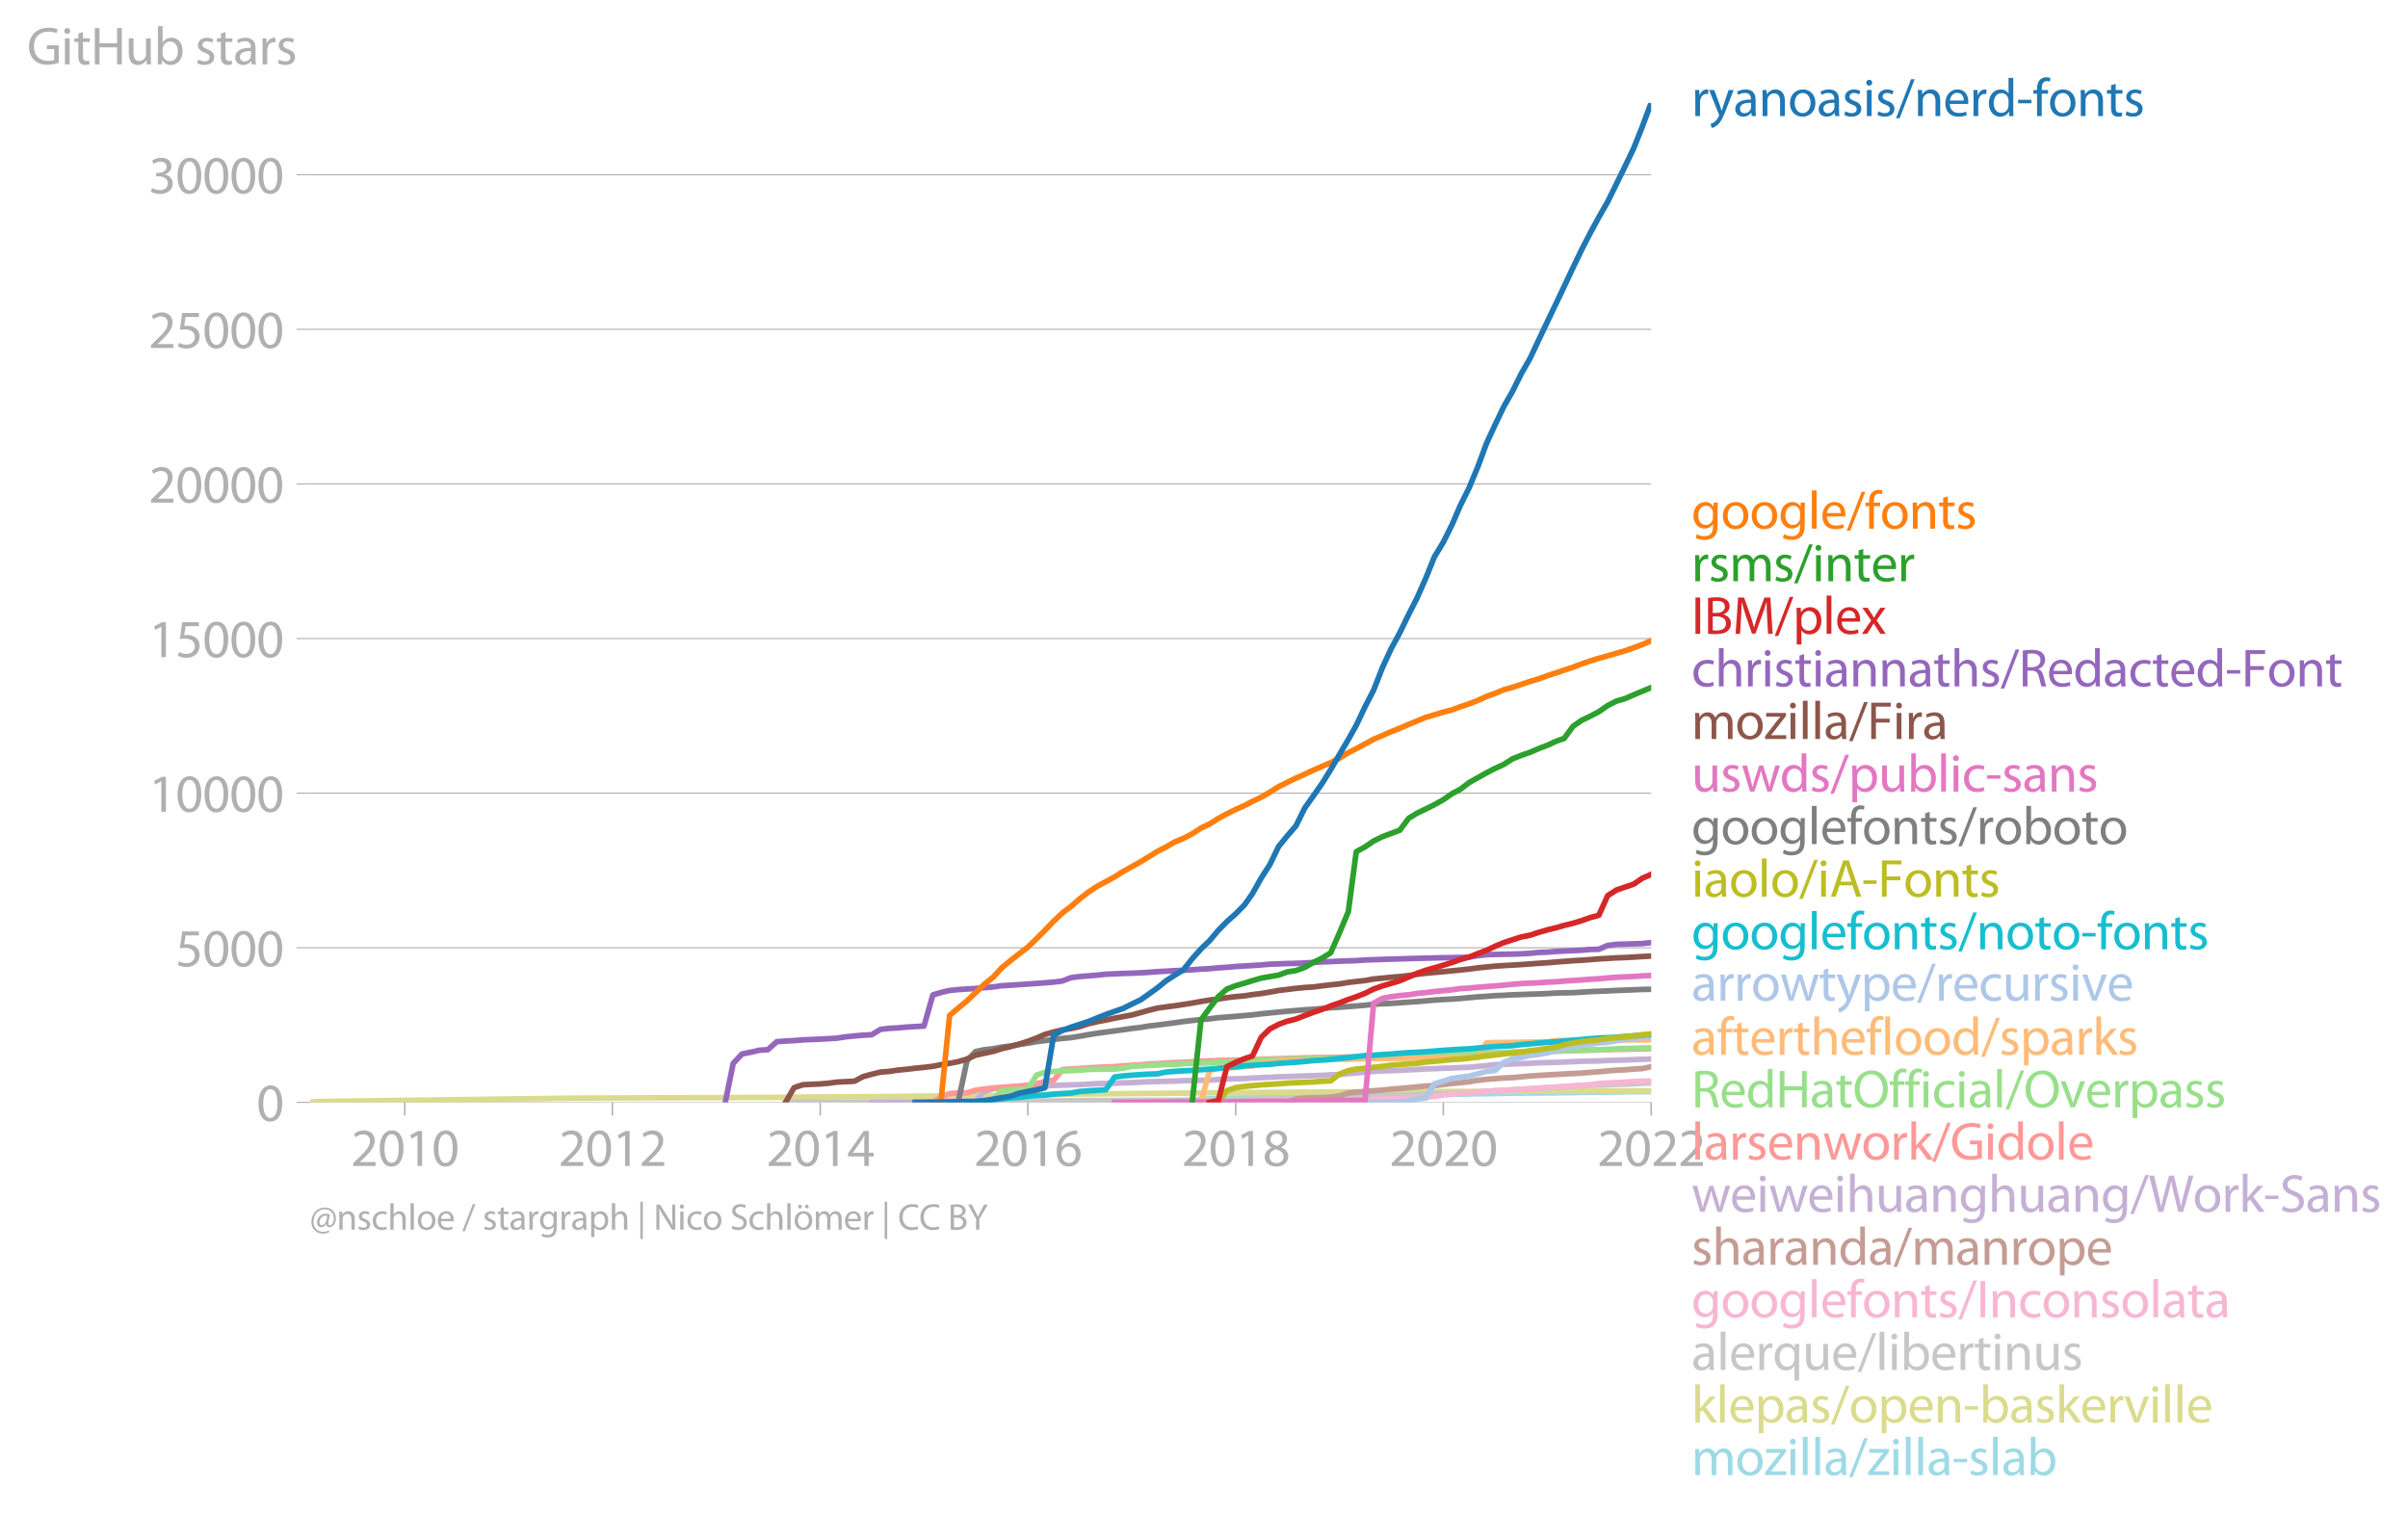 <svg xmlns:xlink="http://www.w3.org/1999/xlink" width="854.789" height="536.984" viewBox="0 0 641.091 402.738" xmlns="http://www.w3.org/2000/svg"><defs><style>*{stroke-linejoin:round;stroke-linecap:butt}</style></defs><g id="figure_1"><path d="M0 402.738h641.091V0H0v402.738z" style="fill:none" id="patch_1"/><g id="axes_1"><path d="M82.476 293.525h357.12V27.413H82.476v266.112z" style="fill:none" id="patch_2"/><g id="matplotlib.axis_1"><g id="xtick_1"><g id="line2d_1"><defs><path id="m67a1595fe7" d="M0 0v3.5" style="stroke:#b0b0b0;stroke-width:.4"/></defs><use xlink:href="#m67a1595fe7" x="107.763" y="293.525" style="fill:#b0b0b0;stroke:#b0b0b0;stroke-width:.4"/></g><g style="fill:#b0b0b0" transform="matrix(.14 0 0 -.14 93.4 310.465)" id="text_1"><defs><path id="MyriadPro-Regular-32" d="M2944 0v467H1075v13l333 307c877 845 1434 1466 1434 2234 0 595-378 1209-1274 1209-480 0-890-179-1178-422l180-397c192 160 505 352 883 352 621 0 825-390 825-813-6-627-486-1164-1548-2176L288 346V0h2656z" transform="scale(.016)"/><path id="MyriadPro-Regular-30" d="M1677 4230c-845 0-1447-768-1447-2163C243 691 794-70 1606-70c922 0 1447 780 1447 2195 0 1325-499 2105-1376 2105zm-32-435c582 0 845-672 845-1696 0-1062-276-1734-852-1734-512 0-844 614-844 1696 0 1133 358 1734 851 1734z" transform="scale(.016)"/><path id="MyriadPro-Regular-31" d="M1510 0h544v4160h-480l-908-486 108-429 724 390h12V0z" transform="scale(.016)"/></defs><use xlink:href="#MyriadPro-Regular-32"/><use xlink:href="#MyriadPro-Regular-30" x="51.3"/><use xlink:href="#MyriadPro-Regular-31" x="102.6"/><use xlink:href="#MyriadPro-Regular-30" x="153.9"/></g></g><g id="xtick_2"><use xlink:href="#m67a1595fe7" x="163.031" y="293.525" style="fill:#b0b0b0;stroke:#b0b0b0;stroke-width:.4" id="line2d_2"/><g style="fill:#b0b0b0" transform="matrix(.14 0 0 -.14 148.668 310.465)" id="text_2"><use xlink:href="#MyriadPro-Regular-32"/><use xlink:href="#MyriadPro-Regular-30" x="51.3"/><use xlink:href="#MyriadPro-Regular-31" x="102.6"/><use xlink:href="#MyriadPro-Regular-32" x="153.9"/></g></g><g id="xtick_3"><use xlink:href="#m67a1595fe7" x="218.374" y="293.525" style="fill:#b0b0b0;stroke:#b0b0b0;stroke-width:.4" id="line2d_3"/><g style="fill:#b0b0b0" transform="matrix(.14 0 0 -.14 204.011 310.465)" id="text_3"><defs><path id="MyriadPro-Regular-34" d="M2560 0v1133h582v441h-582v2586h-608L96 1504v-371h1933V0h531zM666 1574v13l1017 1415c115 192 218 371 346 614h19c-13-218-19-435-19-653V1574H666z" transform="scale(.016)"/></defs><use xlink:href="#MyriadPro-Regular-32"/><use xlink:href="#MyriadPro-Regular-30" x="51.3"/><use xlink:href="#MyriadPro-Regular-31" x="102.6"/><use xlink:href="#MyriadPro-Regular-34" x="153.9"/></g></g><g id="xtick_4"><use xlink:href="#m67a1595fe7" x="273.642" y="293.525" style="fill:#b0b0b0;stroke:#b0b0b0;stroke-width:.4" id="line2d_4"/><g style="fill:#b0b0b0" transform="matrix(.14 0 0 -.14 259.279 310.465)" id="text_4"><defs><path id="MyriadPro-Regular-36" d="M2662 4224c-102 0-243-6-409-32-525-64-986-275-1331-614-410-410-704-1056-704-1876C218 621 800-70 1690-70c864 0 1382 704 1382 1465 0 813-518 1344-1254 1344-461 0-807-217-1005-480h-19c96 685 563 1331 1446 1479 160 25 307 32 422 25v461zM1690 365c-589 0-903 505-916 1190 0 103 26 186 64 250 154 301 468 512 807 512 518 0 857-359 857-954s-326-998-806-998h-6z" transform="scale(.016)"/></defs><use xlink:href="#MyriadPro-Regular-32"/><use xlink:href="#MyriadPro-Regular-30" x="51.3"/><use xlink:href="#MyriadPro-Regular-31" x="102.6"/><use xlink:href="#MyriadPro-Regular-36" x="153.9"/></g></g><g id="xtick_5"><use xlink:href="#m67a1595fe7" x="328.985" y="293.525" style="fill:#b0b0b0;stroke:#b0b0b0;stroke-width:.4" id="line2d_5"/><g style="fill:#b0b0b0" transform="matrix(.14 0 0 -.14 314.622 310.465)" id="text_5"><defs><path id="MyriadPro-Regular-38" d="M1062 2170c-512-218-825-589-825-1114C237 448 762-70 1632-70c794 0 1414 486 1414 1209 0 506-320 871-838 1075v20c512 243 685 620 685 972 0 519-403 1024-1210 1024-729 0-1286-448-1286-1107 0-358 198-717 659-934l6-19zm583-1831c-531 0-851 371-832 794 0 397 262 717 749 857 563-160 915-403 915-908 0-423-327-743-832-743zm6 3488c506 0 704-345 704-678 0-378-275-634-633-755-480 128-794 352-794 768 0 358 256 665 723 665z" transform="scale(.016)"/></defs><use xlink:href="#MyriadPro-Regular-32"/><use xlink:href="#MyriadPro-Regular-30" x="51.3"/><use xlink:href="#MyriadPro-Regular-31" x="102.6"/><use xlink:href="#MyriadPro-Regular-38" x="153.9"/></g></g><g id="xtick_6"><use xlink:href="#m67a1595fe7" x="384.253" y="293.525" style="fill:#b0b0b0;stroke:#b0b0b0;stroke-width:.4" id="line2d_6"/><g style="fill:#b0b0b0" transform="matrix(.14 0 0 -.14 369.89 310.465)" id="text_6"><use xlink:href="#MyriadPro-Regular-32"/><use xlink:href="#MyriadPro-Regular-30" x="51.3"/><use xlink:href="#MyriadPro-Regular-32" x="102.6"/><use xlink:href="#MyriadPro-Regular-30" x="153.9"/></g></g><g id="xtick_7"><use xlink:href="#m67a1595fe7" x="439.596" y="293.525" style="fill:#b0b0b0;stroke:#b0b0b0;stroke-width:.4" id="line2d_7"/><g style="fill:#b0b0b0" transform="matrix(.14 0 0 -.14 425.233 310.465)" id="text_7"><use xlink:href="#MyriadPro-Regular-32"/><use xlink:href="#MyriadPro-Regular-30" x="51.3"/><use xlink:href="#MyriadPro-Regular-32" x="102.6"/><use xlink:href="#MyriadPro-Regular-32" x="153.9"/></g></g></g><g id="matplotlib.axis_2"><g id="ytick_1"><path d="M82.476 293.525h357.12" clip-path="url(#pe72a49b2ae)" style="fill:none;stroke:#b0b0b0;stroke-width:.3;stroke-linecap:square" id="line2d_8"/><g id="line2d_9"><defs><path id="md900f6da25" d="M0 0h-3.5" style="stroke:#b0b0b0;stroke-width:.3"/></defs><use xlink:href="#md900f6da25" x="82.476" y="293.525" style="fill:#b0b0b0;stroke:#b0b0b0;stroke-width:.3"/></g><use xlink:href="#MyriadPro-Regular-30" style="fill:#b0b0b0" transform="matrix(.14 0 0 -.14 68.295 298.495)" id="text_8"/></g><g id="ytick_2"><path d="M82.476 252.358h357.12" clip-path="url(#pe72a49b2ae)" style="fill:none;stroke:#b0b0b0;stroke-width:.3;stroke-linecap:square" id="line2d_10"/><use xlink:href="#md900f6da25" x="82.476" y="252.358" style="fill:#b0b0b0;stroke:#b0b0b0;stroke-width:.3" id="line2d_11"/><g style="fill:#b0b0b0" transform="matrix(.14 0 0 -.14 46.75 257.328)" id="text_9"><defs><path id="MyriadPro-Regular-35" d="M2771 4160H781L512 2163c154 19 339 45 576 45 832 0 1190-384 1197-922 0-556-455-902-986-902-377 0-717 128-889 230L269 186C467 58 851-70 1306-70c902 0 1548 608 1548 1420 0 525-268 884-595 1069-256 154-576 224-896 224-153 0-243-13-339-25l160 1068h1587v474z" transform="scale(.016)"/></defs><use xlink:href="#MyriadPro-Regular-35"/><use xlink:href="#MyriadPro-Regular-30" x="51.3"/><use xlink:href="#MyriadPro-Regular-30" x="102.6"/><use xlink:href="#MyriadPro-Regular-30" x="153.9"/></g></g><g id="ytick_3"><path d="M82.476 211.19h357.12" clip-path="url(#pe72a49b2ae)" style="fill:none;stroke:#b0b0b0;stroke-width:.3;stroke-linecap:square" id="line2d_12"/><use xlink:href="#md900f6da25" x="82.476" y="211.191" style="fill:#b0b0b0;stroke:#b0b0b0;stroke-width:.3" id="line2d_13"/><g style="fill:#b0b0b0" transform="matrix(.14 0 0 -.14 39.568 216.16)" id="text_10"><use xlink:href="#MyriadPro-Regular-31"/><use xlink:href="#MyriadPro-Regular-30" x="51.3"/><use xlink:href="#MyriadPro-Regular-30" x="102.6"/><use xlink:href="#MyriadPro-Regular-30" x="153.9"/><use xlink:href="#MyriadPro-Regular-30" x="205.2"/></g></g><g id="ytick_4"><path d="M82.476 170.024h357.12" clip-path="url(#pe72a49b2ae)" style="fill:none;stroke:#b0b0b0;stroke-width:.3;stroke-linecap:square" id="line2d_14"/><use xlink:href="#md900f6da25" x="82.476" y="170.024" style="fill:#b0b0b0;stroke:#b0b0b0;stroke-width:.3" id="line2d_15"/><g style="fill:#b0b0b0" transform="matrix(.14 0 0 -.14 39.568 174.994)" id="text_11"><use xlink:href="#MyriadPro-Regular-31"/><use xlink:href="#MyriadPro-Regular-35" x="51.3"/><use xlink:href="#MyriadPro-Regular-30" x="102.6"/><use xlink:href="#MyriadPro-Regular-30" x="153.9"/><use xlink:href="#MyriadPro-Regular-30" x="205.2"/></g></g><g id="ytick_5"><path d="M82.476 128.857h357.12" clip-path="url(#pe72a49b2ae)" style="fill:none;stroke:#b0b0b0;stroke-width:.3;stroke-linecap:square" id="line2d_16"/><use xlink:href="#md900f6da25" x="82.476" y="128.857" style="fill:#b0b0b0;stroke:#b0b0b0;stroke-width:.3" id="line2d_17"/><g style="fill:#b0b0b0" transform="matrix(.14 0 0 -.14 39.568 133.827)" id="text_12"><use xlink:href="#MyriadPro-Regular-32"/><use xlink:href="#MyriadPro-Regular-30" x="51.3"/><use xlink:href="#MyriadPro-Regular-30" x="102.6"/><use xlink:href="#MyriadPro-Regular-30" x="153.9"/><use xlink:href="#MyriadPro-Regular-30" x="205.2"/></g></g><g id="ytick_6"><path d="M82.476 87.69h357.12" clip-path="url(#pe72a49b2ae)" style="fill:none;stroke:#b0b0b0;stroke-width:.3;stroke-linecap:square" id="line2d_18"/><use xlink:href="#md900f6da25" x="82.476" y="87.69" style="fill:#b0b0b0;stroke:#b0b0b0;stroke-width:.3" id="line2d_19"/><g style="fill:#b0b0b0" transform="matrix(.14 0 0 -.14 39.568 92.66)" id="text_13"><use xlink:href="#MyriadPro-Regular-32"/><use xlink:href="#MyriadPro-Regular-35" x="51.3"/><use xlink:href="#MyriadPro-Regular-30" x="102.6"/><use xlink:href="#MyriadPro-Regular-30" x="153.9"/><use xlink:href="#MyriadPro-Regular-30" x="205.2"/></g></g><g id="ytick_7"><path d="M82.476 46.523h357.12" clip-path="url(#pe72a49b2ae)" style="fill:none;stroke:#b0b0b0;stroke-width:.3;stroke-linecap:square" id="line2d_20"/><use xlink:href="#md900f6da25" x="82.476" y="46.523" style="fill:#b0b0b0;stroke:#b0b0b0;stroke-width:.3" id="line2d_21"/><g style="fill:#b0b0b0" transform="matrix(.14 0 0 -.14 39.568 51.493)" id="text_14"><defs><path id="MyriadPro-Regular-33" d="M269 211C474 77 883-70 1350-70c999 0 1517 582 1517 1248 0 582-416 966-928 1068v13c512 186 768 551 768 979 0 506-371 992-1190 992-448 0-871-160-1088-320l147-409c179 128 499 275 832 275 518 0 730-294 730-627 0-493-519-704-928-704H896v-423h314c544 0 1068-249 1075-832 6-345-218-806-941-806-390 0-762 160-922 262L269 211z" transform="scale(.016)"/></defs><use xlink:href="#MyriadPro-Regular-33"/><use xlink:href="#MyriadPro-Regular-30" x="51.3"/><use xlink:href="#MyriadPro-Regular-30" x="102.6"/><use xlink:href="#MyriadPro-Regular-30" x="153.9"/><use xlink:href="#MyriadPro-Regular-30" x="205.2"/></g></g><g style="fill:#b0b0b0" transform="matrix(.14 0 0 -.14 7.2 17.14)" id="text_15"><defs><path id="MyriadPro-Regular-47" d="M3770 2266H2349v-448h877V531c-128-64-378-115-743-115-1005 0-1664 646-1664 1741 0 1081 685 1734 1735 1734 435 0 723-83 953-185l135 454c-186 90-576 198-1076 198-1446 0-2329-940-2336-2227 0-672 231-1248 602-1606 422-403 960-570 1613-570 582 0 1075 147 1325 237v2074z" transform="scale(.016)"/><path id="MyriadPro-Regular-69" d="M1030 0v3098H467V0h563zM749 4320c-205 0-352-154-352-352 0-192 141-346 339-346 224 0 365 154 358 346 0 198-134 352-345 352z" transform="scale(.016)"/><path id="MyriadPro-Regular-74" d="M595 3667v-569H115v-429h480V979c0-365 58-640 218-806C947 19 1158-70 1421-70c217 0 390 38 499 83l-26 422c-83-25-172-38-326-38-314 0-422 217-422 601v1671h806v429h-806v742l-551-173z" transform="scale(.016)"/><path id="MyriadPro-Regular-48" d="M486 4314V0h557v2022h2087V0h563v4314h-563V2509H1043v1805H486z" transform="scale(.016)"/><path id="MyriadPro-Regular-75" d="M3059 3098h-563V1197c0-103-19-205-51-288-103-250-365-512-743-512-512 0-691 397-691 985v1716H448V1286C448 198 1030-70 1517-70c550 0 877 326 1024 576h13l32-506h499c-19 243-26 525-26 845v2253z" transform="scale(.016)"/><path id="MyriadPro-Regular-62" d="M467 800c0-275-13-589-25-800h486l26 512h19c230-410 589-582 1037-582 691 0 1388 550 1388 1657 7 941-537 1581-1305 1581-499 0-858-224-1056-570h-13v1946H467V800zm557 998c0 90 19 167 32 231 115 429 474 691 858 691 601 0 921-531 921-1152 0-710-352-1190-941-1190-409 0-736 268-844 659-13 64-26 134-26 205v556z" transform="scale(.016)"/><path id="MyriadPro-Regular-73" d="M250 147C467 19 781-70 1120-70c736 0 1158 390 1158 934 0 461-275 730-812 934-404 154-589 269-589 525 0 231 185 423 518 423 288 0 512-103 634-180l141 410c-173 102-448 192-762 192-666 0-1069-410-1069-909 0-371 263-678 819-877 416-153 576-300 576-569 0-256-192-461-601-461-282 0-576 115-743 224L250 147z" transform="scale(.016)"/><path id="MyriadPro-Regular-61" d="M2643 1901c0 621-230 1267-1177 1267-391 0-762-109-1018-275l128-371c218 140 518 230 806 230 634 0 704-461 704-717v-64C890 1978 224 1568 224 819c0-448 320-889 947-889 442 0 775 217 947 460h20l44-390h512c-38 211-51 474-51 742v1159zm-544-858c0-57-13-121-32-179-89-262-345-518-749-518-288 0-531 172-531 537 0 602 698 711 1312 698v-538z" transform="scale(.016)"/><path id="MyriadPro-Regular-72" d="M467 0h557v1651c0 96 13 186 26 263 76 422 358 723 755 723 77 0 134-7 192-19v531c-51 13-96 19-160 19-378 0-717-262-858-678h-25l-20 608H442c19-288 25-602 25-967V0z" transform="scale(.016)"/></defs><use xlink:href="#MyriadPro-Regular-47"/><use xlink:href="#MyriadPro-Regular-69" x="64.6"/><use xlink:href="#MyriadPro-Regular-74" x="88"/><use xlink:href="#MyriadPro-Regular-48" x="121.1"/><use xlink:href="#MyriadPro-Regular-75" x="186.3"/><use xlink:href="#MyriadPro-Regular-62" x="241.4"/><use xlink:href="#MyriadPro-Regular-20" x="298.3"/><use xlink:href="#MyriadPro-Regular-73" x="319.5"/><use xlink:href="#MyriadPro-Regular-74" x="359.1"/><use xlink:href="#MyriadPro-Regular-61" x="392.2"/><use xlink:href="#MyriadPro-Regular-72" x="440.4"/><use xlink:href="#MyriadPro-Regular-73" x="473.1"/></g></g><path d="m310.436 293.525 2.347-.263 2.272-.042 2.347-.205 2.347-.363 2.271-.066 2.347-.057 2.271-.115 2.347-.05 2.347-.082h2.12l2.347-.066 2.271-.041 2.347-.025 2.272-.016 2.347-.05 2.347-.008 2.27-.033 2.348-.025 2.271-.016 2.347-.058 2.347-.05 2.12-.016 2.347-.033 2.271-.033 2.347-.057 2.271-.074 2.347-.1 2.347-.04 2.272-.033 2.347-.025 2.27-.057 2.348-.05 2.347-.016 2.195-.025 2.347-.041 2.272-.058 2.347-.016 2.27-.042 2.348-.04 2.347-.067 2.271-.008 2.347-.033 2.271-.008 2.347-.008 2.347-.008 2.12-.058 2.347-.017 2.272-.057 2.346-.017 2.272-.033 2.347-.032 2.347-.033 2.271-.017 2.347-.033 2.271-.016 2.347-.009" clip-path="url(#pe72a49b2ae)" style="fill:none;stroke:#9edae5;stroke-width:1.5;stroke-linecap:square" id="line2d_22"/><path d="m82.476 293.525 2.12-.214 6.965-.099 59.886-.79 20.745-.1 11.583-.032 20.669-.074 9.312-.099 18.322-.107 34.599-.346 16.126-.313 64.58-.584 29.905-.107 62.308-.206h0" clip-path="url(#pe72a49b2ae)" style="fill:none;stroke:#dbdb8d;stroke-width:1.5;stroke-linecap:square" id="line2d_23"/><path d="m209.138 293.525 2.27-.008h18.398l2.272-.017H246.008l2.347-.024 2.12-.009 2.347-.033 2.271-.008 2.347-.033 2.271-.033h4.694l2.272-.016 2.347-.008 2.27-.017h2.348l2.347-.066 2.195-.074 2.347-.033 2.272-.024 2.347-.025 2.27-.033 2.348-.017 2.347-.016h2.271l2.347-.016 2.271-.009 2.347-.016 2.347-.008h2.12l2.347-.009h2.271l2.347-.024 2.272-.017 2.347-.024 2.347-.033 2.271-.033 2.347-.033 2.271-.041 2.347-.033 2.347-.025 2.12-.033 2.347-.033 2.271-.107 2.347-.082 2.272-.05 2.347-.05 2.347-.032 2.27-.066 2.348-.033 2.271-.033 2.347-.024 2.347-.091 2.12-.041 2.347-.058 2.271-.123 2.347-.09 2.271-.042 2.347-.05 2.347-.065 2.272-.058 2.347-.198 2.27-.082 2.348-.05 2.347-.09 2.195-.058 2.347-.074 2.272-.189 2.347-.23 2.27-.157 2.348-.115 2.347-.099 2.271-.173 2.347-.123 2.271-.173 2.347-.107 2.347-.124 2.12-.14 2.347-.115 2.272-.124 2.346-.14 2.272-.049 2.347-.058 2.347-.131 2.271-.09 2.347-.067 2.271-.148 2.347-.074" clip-path="url(#pe72a49b2ae)" style="fill:none;stroke:#c7c7c7;stroke-width:1.5;stroke-linecap:square" id="line2d_24"/><g style="fill:#1f77b4" transform="matrix(.14 0 0 -.14 450.31 30.913)" id="text_16"><defs><path id="MyriadPro-Regular-79" d="M58 3098 1203 243c26-70 39-115 39-147s-20-77-45-134c-128-288-320-506-474-628-166-140-352-230-493-275l141-473c141 25 416 121 691 364 384 333 660 877 1063 1940l845 2208h-596l-614-1818c-77-224-141-461-198-646h-13c-51 185-128 428-199 633L672 3098H58z" transform="scale(.016)"/><path id="MyriadPro-Regular-6e" d="M467 0h563v1862c0 96 13 192 39 263 96 313 384 576 755 576 531 0 717-416 717-915V0h563v1850c0 1062-666 1318-1094 1318-512 0-871-288-1024-582h-13l-32 512H442c19-256 25-519 25-839V0z" transform="scale(.016)"/><path id="MyriadPro-Regular-6f" d="M1779 3168c-857 0-1536-608-1536-1645C243 544 890-70 1728-70c749 0 1542 499 1542 1644 0 948-601 1594-1491 1594zm-13-422c666 0 928-666 928-1191 0-697-403-1203-940-1203-551 0-941 512-941 1190 0 589 288 1204 953 1204z" transform="scale(.016)"/><path id="MyriadPro-Regular-2f" d="m422-256 1792 4640h-435L-6-256h428z" transform="scale(.016)"/><path id="MyriadPro-Regular-65" d="M2957 1446c6 58 19 148 19 263 0 569-269 1459-1280 1459-902 0-1453-736-1453-1670C243 563 813-70 1766-70c493 0 832 108 1031 198l-96 403c-211-89-455-160-858-160-563 0-1049 314-1062 1075h2176zM787 1850c45 390 295 915 864 915 634 0 787-557 781-915H787z" transform="scale(.016)"/><path id="MyriadPro-Regular-64" d="M2579 4544V2694h-13c-140 250-460 474-934 474-755 0-1395-634-1389-1664C243 563 819-70 1568-70c506 0 883 262 1056 608h13l25-538h506c-19 211-26 525-26 800v3744h-563zm0-3245c0-89-6-166-25-243-103-422-448-672-826-672-608 0-915 518-915 1146 0 684 345 1196 928 1196 422 0 729-294 813-652 19-71 25-167 25-237v-538z" transform="scale(.016)"/><path id="MyriadPro-Regular-2d" d="M192 1939v-416h1581v416H192z" transform="scale(.016)"/><path id="MyriadPro-Regular-66" d="M1082 0v2669h748v429h-748v166c0 474 121 896 601 896 160 0 275-32 359-70l76 435c-108 45-281 89-480 89-262 0-544-83-755-288-262-249-358-646-358-1081v-147H90v-429h435V0h557z" transform="scale(.016)"/></defs><use xlink:href="#MyriadPro-Regular-72"/><use xlink:href="#MyriadPro-Regular-79" x="32.7"/><use xlink:href="#MyriadPro-Regular-61" x="79.8"/><use xlink:href="#MyriadPro-Regular-6e" x="128"/><use xlink:href="#MyriadPro-Regular-6f" x="183.5"/><use xlink:href="#MyriadPro-Regular-61" x="238.4"/><use xlink:href="#MyriadPro-Regular-73" x="286.6"/><use xlink:href="#MyriadPro-Regular-69" x="326.2"/><use xlink:href="#MyriadPro-Regular-73" x="349.6"/><use xlink:href="#MyriadPro-Regular-2f" x="389.2"/><use xlink:href="#MyriadPro-Regular-6e" x="423.5"/><use xlink:href="#MyriadPro-Regular-65" x="479"/><use xlink:href="#MyriadPro-Regular-72" x="529.1"/><use xlink:href="#MyriadPro-Regular-64" x="561.8"/><use xlink:href="#MyriadPro-Regular-2d" x="618.2"/><use xlink:href="#MyriadPro-Regular-66" x="648.9"/><use xlink:href="#MyriadPro-Regular-6f" x="678.1"/><use xlink:href="#MyriadPro-Regular-6e" x="733"/><use xlink:href="#MyriadPro-Regular-74" x="788.5"/><use xlink:href="#MyriadPro-Regular-73" x="821.6"/></g><g style="fill:#ff7f0e" transform="matrix(.14 0 0 -.14 450.31 140.765)" id="text_17"><defs><path id="MyriadPro-Regular-67" d="M3110 2246c0 378 13 628 26 852h-493l-25-468h-13c-135 256-429 538-967 538-710 0-1395-595-1395-1645C243 666 794 13 1562 13c480 0 812 230 985 518h13V186c0-781-422-1082-998-1082-384 0-704 115-909 243l-141-429c250-166 659-256 1030-256 391 0 826 90 1127 372 301 268 441 704 441 1414v1798zm-556-928c0-96-13-204-45-300-122-359-435-576-781-576-608 0-915 505-915 1113 0 717 384 1171 921 1171 410 0 685-268 788-595 25-77 32-160 32-256v-557z" transform="scale(.016)"/><path id="MyriadPro-Regular-6c" d="M467 0h563v4544H467V0z" transform="scale(.016)"/></defs><use xlink:href="#MyriadPro-Regular-67"/><use xlink:href="#MyriadPro-Regular-6f" x="55.9"/><use xlink:href="#MyriadPro-Regular-6f" x="110.8"/><use xlink:href="#MyriadPro-Regular-67" x="165.7"/><use xlink:href="#MyriadPro-Regular-6c" x="221.6"/><use xlink:href="#MyriadPro-Regular-65" x="245.2"/><use xlink:href="#MyriadPro-Regular-2f" x="295.3"/><use xlink:href="#MyriadPro-Regular-66" x="329.6"/><use xlink:href="#MyriadPro-Regular-6f" x="358.8"/><use xlink:href="#MyriadPro-Regular-6e" x="413.7"/><use xlink:href="#MyriadPro-Regular-74" x="469.2"/><use xlink:href="#MyriadPro-Regular-73" x="502.3"/></g><g style="fill:#2ca02c" transform="matrix(.14 0 0 -.14 450.31 154.766)" id="text_18"><defs><path id="MyriadPro-Regular-6d" d="M467 0h551v1869c0 96 12 192 44 275 90 282 346 563 698 563 429 0 646-358 646-851V0h551v1914c0 102 19 204 45 281 96 275 345 512 665 512 455 0 672-358 672-953V0h551v1824c0 1075-608 1344-1018 1344-294 0-499-77-685-218-128-96-249-230-345-403h-13c-135 365-455 621-877 621-512 0-800-275-973-570h-19l-26 500H442c19-256 25-519 25-839V0z" transform="scale(.016)"/></defs><use xlink:href="#MyriadPro-Regular-72"/><use xlink:href="#MyriadPro-Regular-73" x="32.7"/><use xlink:href="#MyriadPro-Regular-6d" x="72.3"/><use xlink:href="#MyriadPro-Regular-73" x="155.7"/><use xlink:href="#MyriadPro-Regular-2f" x="195.3"/><use xlink:href="#MyriadPro-Regular-69" x="229.6"/><use xlink:href="#MyriadPro-Regular-6e" x="253"/><use xlink:href="#MyriadPro-Regular-74" x="308.5"/><use xlink:href="#MyriadPro-Regular-65" x="341.6"/><use xlink:href="#MyriadPro-Regular-72" x="391.7"/></g><g style="fill:#d62728" transform="matrix(.14 0 0 -.14 450.31 168.766)" id="text_19"><defs><path id="MyriadPro-Regular-49" d="M486 4314V0h557v4314H486z" transform="scale(.016)"/><path id="MyriadPro-Regular-42" d="M486 13c186-26 480-51 864-51 704 0 1191 128 1492 403 217 211 364 493 364 864 0 640-480 979-889 1081v13c454 167 729 531 729 947 0 340-134 596-358 762-269 218-627 314-1184 314-390 0-774-39-1018-90V13zm557 3865c90 20 237 39 493 39 563 0 947-199 947-704 0-416-345-723-934-723h-506v1388zm0-1811h461c608 0 1114-243 1114-832 0-627-532-838-1108-838-198 0-358 6-467 25v1645z" transform="scale(.016)"/><path id="MyriadPro-Regular-4d" d="M4230 0h544l-268 4314h-711l-768-2087c-192-544-345-1017-454-1453h-19c-109 448-256 922-436 1453l-736 2087H672L371 0h531l116 1850c38 646 70 1369 83 1907h13c121-512 294-1069 499-1677L2310 26h423l761 2092c218 589 397 1133 544 1639h20c-7-538 32-1261 64-1863L4230 0z" transform="scale(.016)"/><path id="MyriadPro-Regular-70" d="M467-1267h557V416h13c185-307 544-486 953-486 730 0 1408 550 1408 1664 0 940-563 1574-1312 1574-505 0-870-224-1100-602h-13l-26 532H442c12-295 25-615 25-1012v-3353zm557 3059c0 77 19 160 38 230 109 423 468 698 852 698 595 0 921-531 921-1152 0-710-345-1197-941-1197-403 0-742 269-844 659-13 71-26 148-26 231v531z" transform="scale(.016)"/><path id="MyriadPro-Regular-78" d="m102 3098 1050-1517L51 0h621l448 698c115 185 224 345 326 537h13c109-185 211-358 333-537L2246 0h640L1798 1600l1056 1498h-608l-435-660c-102-166-205-326-307-512h-19c-103 173-199 333-314 506l-441 666H102z" transform="scale(.016)"/></defs><use xlink:href="#MyriadPro-Regular-49"/><use xlink:href="#MyriadPro-Regular-42" x="23.9"/><use xlink:href="#MyriadPro-Regular-4d" x="78.1"/><use xlink:href="#MyriadPro-Regular-2f" x="158.5"/><use xlink:href="#MyriadPro-Regular-70" x="192.8"/><use xlink:href="#MyriadPro-Regular-6c" x="249.7"/><use xlink:href="#MyriadPro-Regular-65" x="273.3"/><use xlink:href="#MyriadPro-Regular-78" x="323.4"/></g><g style="fill:#9467bd" transform="matrix(.14 0 0 -.14 450.31 182.766)" id="text_20"><defs><path id="MyriadPro-Regular-63" d="M2579 538c-160-71-371-154-691-154-614 0-1075 442-1075 1158 0 647 384 1172 1094 1172 307 0 519-71 653-148l128 436c-154 76-448 160-781 160-1011 0-1664-692-1664-1645C243 570 851-70 1786-70c416 0 742 108 889 185l-96 423z" transform="scale(.016)"/><path id="MyriadPro-Regular-68" d="M467 0h563v1869c0 109 7 192 39 269 102 307 390 563 755 563 531 0 717-423 717-922V0h563v1843c0 1069-666 1325-1082 1325-211 0-409-64-576-160-172-96-313-237-403-397h-13v1933H467V0z" transform="scale(.016)"/><path id="MyriadPro-Regular-52" d="M486 0h557v1869h525c506-19 736-243 864-839 122-537 218-902 288-1030h576c-90 166-192 582-333 1184-102 448-301 755-633 870v20c454 153 812 531 812 1100 0 333-121 628-339 820-269 243-653 352-1248 352-384 0-787-32-1069-90V0zm557 3866c90 25 282 51 551 51 588-7 992-250 992-807 0-492-378-819-973-819h-570v1575z" transform="scale(.016)"/><path id="MyriadPro-Regular-46" d="M486 0h557v1952h1632v461H1043v1433h1767v468H486V0z" transform="scale(.016)"/></defs><use xlink:href="#MyriadPro-Regular-63"/><use xlink:href="#MyriadPro-Regular-68" x="44.8"/><use xlink:href="#MyriadPro-Regular-72" x="100.3"/><use xlink:href="#MyriadPro-Regular-69" x="133"/><use xlink:href="#MyriadPro-Regular-73" x="156.4"/><use xlink:href="#MyriadPro-Regular-74" x="196"/><use xlink:href="#MyriadPro-Regular-69" x="229.1"/><use xlink:href="#MyriadPro-Regular-61" x="252.5"/><use xlink:href="#MyriadPro-Regular-6e" x="300.7"/><use xlink:href="#MyriadPro-Regular-6e" x="356.2"/><use xlink:href="#MyriadPro-Regular-61" x="411.7"/><use xlink:href="#MyriadPro-Regular-74" x="459.9"/><use xlink:href="#MyriadPro-Regular-68" x="493"/><use xlink:href="#MyriadPro-Regular-73" x="548.5"/><use xlink:href="#MyriadPro-Regular-2f" x="588.1"/><use xlink:href="#MyriadPro-Regular-52" x="622.4"/><use xlink:href="#MyriadPro-Regular-65" x="676.2"/><use xlink:href="#MyriadPro-Regular-64" x="726.3"/><use xlink:href="#MyriadPro-Regular-61" x="782.7"/><use xlink:href="#MyriadPro-Regular-63" x="830.9"/><use xlink:href="#MyriadPro-Regular-74" x="875.7"/><use xlink:href="#MyriadPro-Regular-65" x="908.8"/><use xlink:href="#MyriadPro-Regular-64" x="958.9"/><use xlink:href="#MyriadPro-Regular-2d" x="1015.3"/><use xlink:href="#MyriadPro-Regular-46" x="1046"/><use xlink:href="#MyriadPro-Regular-6f" x="1094.7"/><use xlink:href="#MyriadPro-Regular-6e" x="1149.6"/><use xlink:href="#MyriadPro-Regular-74" x="1205.1"/></g><g style="fill:#8c564b" transform="matrix(.14 0 0 -.14 450.31 196.766)" id="text_21"><defs><path id="MyriadPro-Regular-7a" d="M115 0h2515v448H819v13c141 160 269 313 397 486l1382 1799 7 352H243v-455h1677v-13c-141-166-269-313-403-480L115 326V0z" transform="scale(.016)"/></defs><use xlink:href="#MyriadPro-Regular-6d"/><use xlink:href="#MyriadPro-Regular-6f" x="83.4"/><use xlink:href="#MyriadPro-Regular-7a" x="138.3"/><use xlink:href="#MyriadPro-Regular-69" x="181.1"/><use xlink:href="#MyriadPro-Regular-6c" x="204.5"/><use xlink:href="#MyriadPro-Regular-6c" x="228.1"/><use xlink:href="#MyriadPro-Regular-61" x="251.7"/><use xlink:href="#MyriadPro-Regular-2f" x="299.9"/><use xlink:href="#MyriadPro-Regular-46" x="334.2"/><use xlink:href="#MyriadPro-Regular-69" x="382.9"/><use xlink:href="#MyriadPro-Regular-72" x="406.3"/><use xlink:href="#MyriadPro-Regular-61" x="439"/></g><g style="fill:#e377c2" transform="matrix(.14 0 0 -.14 450.31 210.766)" id="text_22"><defs><path id="MyriadPro-Regular-77" d="M115 3098 1050 0h512l499 1472c109 333 205 653 281 1024h13c77-365 167-672 275-1018L3104 0h512l998 3098h-556l-442-1556c-102-364-186-691-237-1004h-19c-70 313-160 640-275 1011l-480 1549h-474l-505-1575c-103-339-205-672-276-985h-19c-57 320-141 640-230 985L691 3098H115z" transform="scale(.016)"/></defs><use xlink:href="#MyriadPro-Regular-75"/><use xlink:href="#MyriadPro-Regular-73" x="55.1"/><use xlink:href="#MyriadPro-Regular-77" x="94.7"/><use xlink:href="#MyriadPro-Regular-64" x="168.3"/><use xlink:href="#MyriadPro-Regular-73" x="224.7"/><use xlink:href="#MyriadPro-Regular-2f" x="264.3"/><use xlink:href="#MyriadPro-Regular-70" x="298.6"/><use xlink:href="#MyriadPro-Regular-75" x="355.5"/><use xlink:href="#MyriadPro-Regular-62" x="410.6"/><use xlink:href="#MyriadPro-Regular-6c" x="467.5"/><use xlink:href="#MyriadPro-Regular-69" x="491.1"/><use xlink:href="#MyriadPro-Regular-63" x="514.5"/><use xlink:href="#MyriadPro-Regular-2d" x="559.3"/><use xlink:href="#MyriadPro-Regular-73" x="590"/><use xlink:href="#MyriadPro-Regular-61" x="629.6"/><use xlink:href="#MyriadPro-Regular-6e" x="677.8"/><use xlink:href="#MyriadPro-Regular-73" x="733.3"/></g><g style="fill:#7f7f7f" transform="matrix(.14 0 0 -.14 450.31 224.765)" id="text_23"><use xlink:href="#MyriadPro-Regular-67"/><use xlink:href="#MyriadPro-Regular-6f" x="55.9"/><use xlink:href="#MyriadPro-Regular-6f" x="110.8"/><use xlink:href="#MyriadPro-Regular-67" x="165.7"/><use xlink:href="#MyriadPro-Regular-6c" x="221.6"/><use xlink:href="#MyriadPro-Regular-65" x="245.2"/><use xlink:href="#MyriadPro-Regular-66" x="295.3"/><use xlink:href="#MyriadPro-Regular-6f" x="324.5"/><use xlink:href="#MyriadPro-Regular-6e" x="379.4"/><use xlink:href="#MyriadPro-Regular-74" x="434.9"/><use xlink:href="#MyriadPro-Regular-73" x="468"/><use xlink:href="#MyriadPro-Regular-2f" x="507.6"/><use xlink:href="#MyriadPro-Regular-72" x="541.9"/><use xlink:href="#MyriadPro-Regular-6f" x="574.6"/><use xlink:href="#MyriadPro-Regular-62" x="629.5"/><use xlink:href="#MyriadPro-Regular-6f" x="686.4"/><use xlink:href="#MyriadPro-Regular-74" x="741.3"/><use xlink:href="#MyriadPro-Regular-6f" x="774.4"/></g><g style="fill:#bcbd22" transform="matrix(.14 0 0 -.14 450.31 238.766)" id="text_24"><defs><path id="MyriadPro-Regular-41" d="M2714 1357 3174 0h596L2298 4314h-672L160 0h576l448 1357h1530zm-1415 435 423 1248c83 262 153 525 217 781h13c64-250 128-506 224-787l422-1242H1299z" transform="scale(.016)"/></defs><use xlink:href="#MyriadPro-Regular-69"/><use xlink:href="#MyriadPro-Regular-61" x="23.4"/><use xlink:href="#MyriadPro-Regular-6f" x="71.6"/><use xlink:href="#MyriadPro-Regular-6c" x="126.5"/><use xlink:href="#MyriadPro-Regular-6f" x="150.1"/><use xlink:href="#MyriadPro-Regular-2f" x="205"/><use xlink:href="#MyriadPro-Regular-69" x="239.3"/><use xlink:href="#MyriadPro-Regular-41" x="262.7"/><use xlink:href="#MyriadPro-Regular-2d" x="323.9"/><use xlink:href="#MyriadPro-Regular-46" x="354.6"/><use xlink:href="#MyriadPro-Regular-6f" x="403.3"/><use xlink:href="#MyriadPro-Regular-6e" x="458.2"/><use xlink:href="#MyriadPro-Regular-74" x="513.7"/><use xlink:href="#MyriadPro-Regular-73" x="546.8"/></g><g style="fill:#17becf" transform="matrix(.14 0 0 -.14 450.31 252.765)" id="text_25"><use xlink:href="#MyriadPro-Regular-67"/><use xlink:href="#MyriadPro-Regular-6f" x="55.9"/><use xlink:href="#MyriadPro-Regular-6f" x="110.8"/><use xlink:href="#MyriadPro-Regular-67" x="165.7"/><use xlink:href="#MyriadPro-Regular-6c" x="221.6"/><use xlink:href="#MyriadPro-Regular-65" x="245.2"/><use xlink:href="#MyriadPro-Regular-66" x="295.3"/><use xlink:href="#MyriadPro-Regular-6f" x="324.5"/><use xlink:href="#MyriadPro-Regular-6e" x="379.4"/><use xlink:href="#MyriadPro-Regular-74" x="434.9"/><use xlink:href="#MyriadPro-Regular-73" x="468"/><use xlink:href="#MyriadPro-Regular-2f" x="507.6"/><use xlink:href="#MyriadPro-Regular-6e" x="541.9"/><use xlink:href="#MyriadPro-Regular-6f" x="597.4"/><use xlink:href="#MyriadPro-Regular-74" x="652.3"/><use xlink:href="#MyriadPro-Regular-6f" x="685.4"/><use xlink:href="#MyriadPro-Regular-2d" x="740.3"/><use xlink:href="#MyriadPro-Regular-66" x="771"/><use xlink:href="#MyriadPro-Regular-6f" x="800.2"/><use xlink:href="#MyriadPro-Regular-6e" x="855.1"/><use xlink:href="#MyriadPro-Regular-74" x="910.6"/><use xlink:href="#MyriadPro-Regular-73" x="943.7"/></g><g style="fill:#aec7e8" transform="matrix(.14 0 0 -.14 450.31 266.445)" id="text_26"><defs><path id="MyriadPro-Regular-76" d="M83 3098 1261 0h537l1216 3098h-588l-602-1741c-102-282-192-538-262-794h-20c-64 256-147 512-249 794L685 3098H83z" transform="scale(.016)"/></defs><use xlink:href="#MyriadPro-Regular-61"/><use xlink:href="#MyriadPro-Regular-72" x="48.2"/><use xlink:href="#MyriadPro-Regular-72" x="80.9"/><use xlink:href="#MyriadPro-Regular-6f" x="113.6"/><use xlink:href="#MyriadPro-Regular-77" x="168.5"/><use xlink:href="#MyriadPro-Regular-74" x="242.1"/><use xlink:href="#MyriadPro-Regular-79" x="275.2"/><use xlink:href="#MyriadPro-Regular-70" x="322.3"/><use xlink:href="#MyriadPro-Regular-65" x="379.2"/><use xlink:href="#MyriadPro-Regular-2f" x="429.3"/><use xlink:href="#MyriadPro-Regular-72" x="463.6"/><use xlink:href="#MyriadPro-Regular-65" x="496.3"/><use xlink:href="#MyriadPro-Regular-63" x="546.4"/><use xlink:href="#MyriadPro-Regular-75" x="591.2"/><use xlink:href="#MyriadPro-Regular-72" x="646.3"/><use xlink:href="#MyriadPro-Regular-73" x="679"/><use xlink:href="#MyriadPro-Regular-69" x="718.6"/><use xlink:href="#MyriadPro-Regular-76" x="742"/><use xlink:href="#MyriadPro-Regular-65" x="790.1"/></g><g style="fill:#ffbb78" transform="matrix(.14 0 0 -.14 450.31 280.843)" id="text_27"><defs><path id="MyriadPro-Regular-6b" d="M1024 4544H467V0h557v1165l288 320L2381 0h685L1702 1824l1197 1274h-678l-909-1069c-90-109-198-243-275-352h-13v2867z" transform="scale(.016)"/></defs><use xlink:href="#MyriadPro-Regular-61"/><use xlink:href="#MyriadPro-Regular-66" x="48.2"/><use xlink:href="#MyriadPro-Regular-74" x="77.4"/><use xlink:href="#MyriadPro-Regular-65" x="110.5"/><use xlink:href="#MyriadPro-Regular-72" x="160.6"/><use xlink:href="#MyriadPro-Regular-74" x="193.3"/><use xlink:href="#MyriadPro-Regular-68" x="226.4"/><use xlink:href="#MyriadPro-Regular-65" x="281.9"/><use xlink:href="#MyriadPro-Regular-66" x="332"/><use xlink:href="#MyriadPro-Regular-6c" x="361.2"/><use xlink:href="#MyriadPro-Regular-6f" x="384.8"/><use xlink:href="#MyriadPro-Regular-6f" x="439.7"/><use xlink:href="#MyriadPro-Regular-64" x="494.6"/><use xlink:href="#MyriadPro-Regular-2f" x="551"/><use xlink:href="#MyriadPro-Regular-73" x="585.3"/><use xlink:href="#MyriadPro-Regular-70" x="624.9"/><use xlink:href="#MyriadPro-Regular-61" x="681.8"/><use xlink:href="#MyriadPro-Regular-72" x="730"/><use xlink:href="#MyriadPro-Regular-6b" x="762.7"/><use xlink:href="#MyriadPro-Regular-73" x="809.6"/></g><g style="fill:#98df8a" transform="matrix(.14 0 0 -.14 450.31 294.843)" id="text_28"><defs><path id="MyriadPro-Regular-4f" d="M2234 4384c-1152 0-2004-896-2004-2266C230 813 1030-70 2170-70c1100 0 2003 787 2003 2272 0 1280-762 2182-1939 2182zm-26-454c928 0 1376-896 1376-1754 0-979-499-1792-1382-1792-877 0-1376 826-1376 1747 0 947 460 1799 1382 1799z" transform="scale(.016)"/></defs><use xlink:href="#MyriadPro-Regular-52"/><use xlink:href="#MyriadPro-Regular-65" x="53.8"/><use xlink:href="#MyriadPro-Regular-64" x="103.9"/><use xlink:href="#MyriadPro-Regular-48" x="160.3"/><use xlink:href="#MyriadPro-Regular-61" x="225.5"/><use xlink:href="#MyriadPro-Regular-74" x="273.7"/><use xlink:href="#MyriadPro-Regular-4f" x="306.8"/><use xlink:href="#MyriadPro-Regular-66" x="375.7"/><use xlink:href="#MyriadPro-Regular-66" x="404.9"/><use xlink:href="#MyriadPro-Regular-69" x="434.1"/><use xlink:href="#MyriadPro-Regular-63" x="457.5"/><use xlink:href="#MyriadPro-Regular-69" x="502.3"/><use xlink:href="#MyriadPro-Regular-61" x="525.7"/><use xlink:href="#MyriadPro-Regular-6c" x="573.9"/><use xlink:href="#MyriadPro-Regular-2f" x="597.5"/><use xlink:href="#MyriadPro-Regular-4f" x="631.8"/><use xlink:href="#MyriadPro-Regular-76" x="700.7"/><use xlink:href="#MyriadPro-Regular-65" x="748.8"/><use xlink:href="#MyriadPro-Regular-72" x="798.9"/><use xlink:href="#MyriadPro-Regular-70" x="831.6"/><use xlink:href="#MyriadPro-Regular-61" x="888.5"/><use xlink:href="#MyriadPro-Regular-73" x="936.7"/><use xlink:href="#MyriadPro-Regular-73" x="976.3"/></g><g style="fill:#ff9896" transform="matrix(.14 0 0 -.14 450.31 308.766)" id="text_29"><use xlink:href="#MyriadPro-Regular-6c"/><use xlink:href="#MyriadPro-Regular-61" x="23.6"/><use xlink:href="#MyriadPro-Regular-72" x="71.8"/><use xlink:href="#MyriadPro-Regular-73" x="104.5"/><use xlink:href="#MyriadPro-Regular-65" x="144.1"/><use xlink:href="#MyriadPro-Regular-6e" x="194.2"/><use xlink:href="#MyriadPro-Regular-77" x="249.7"/><use xlink:href="#MyriadPro-Regular-6f" x="323.3"/><use xlink:href="#MyriadPro-Regular-72" x="378.2"/><use xlink:href="#MyriadPro-Regular-6b" x="410.9"/><use xlink:href="#MyriadPro-Regular-2f" x="457.8"/><use xlink:href="#MyriadPro-Regular-47" x="492.1"/><use xlink:href="#MyriadPro-Regular-69" x="556.7"/><use xlink:href="#MyriadPro-Regular-64" x="580.1"/><use xlink:href="#MyriadPro-Regular-6f" x="636.5"/><use xlink:href="#MyriadPro-Regular-6c" x="691.4"/><use xlink:href="#MyriadPro-Regular-65" x="715"/></g><g style="fill:#c5b0d5" transform="matrix(.14 0 0 -.14 450.31 322.688)" id="text_30"><defs><path id="MyriadPro-Regular-57" d="m1773 0 614 2246c160 557 256 980 333 1408h13c57-435 147-857 281-1408L3558 0h583l1222 4314h-569l-570-2176c-134-538-256-1018-346-1492h-12c-64 455-180 967-301 1479l-525 2189h-582l-576-2176c-148-557-282-1069-352-1498h-13c-77 416-192 954-320 1491L685 4314H96L1190 0h583z" transform="scale(.016)"/><path id="MyriadPro-Regular-53" d="M269 211C499 58 954-70 1370-70c1017 0 1510 582 1510 1248 0 633-371 985-1101 1267-595 230-857 429-857 832 0 294 224 646 812 646 391 0 679-128 820-205l153 455c-192 109-512 211-953 211-839 0-1396-499-1396-1171 0-608 436-973 1140-1223 582-224 812-454 812-857 0-435-332-736-902-736-384 0-749 128-998 281L269 211z" transform="scale(.016)"/></defs><use xlink:href="#MyriadPro-Regular-77"/><use xlink:href="#MyriadPro-Regular-65" x="73.6"/><use xlink:href="#MyriadPro-Regular-69" x="123.7"/><use xlink:href="#MyriadPro-Regular-77" x="147.1"/><use xlink:href="#MyriadPro-Regular-65" x="220.7"/><use xlink:href="#MyriadPro-Regular-69" x="270.8"/><use xlink:href="#MyriadPro-Regular-68" x="294.2"/><use xlink:href="#MyriadPro-Regular-75" x="349.7"/><use xlink:href="#MyriadPro-Regular-61" x="404.8"/><use xlink:href="#MyriadPro-Regular-6e" x="453"/><use xlink:href="#MyriadPro-Regular-67" x="508.5"/><use xlink:href="#MyriadPro-Regular-68" x="564.4"/><use xlink:href="#MyriadPro-Regular-75" x="619.9"/><use xlink:href="#MyriadPro-Regular-61" x="675"/><use xlink:href="#MyriadPro-Regular-6e" x="723.2"/><use xlink:href="#MyriadPro-Regular-67" x="778.7"/><use xlink:href="#MyriadPro-Regular-2f" x="834.6"/><use xlink:href="#MyriadPro-Regular-57" x="868.9"/><use xlink:href="#MyriadPro-Regular-6f" x="953.5"/><use xlink:href="#MyriadPro-Regular-72" x="1008.4"/><use xlink:href="#MyriadPro-Regular-6b" x="1041.1"/><use xlink:href="#MyriadPro-Regular-2d" x="1088"/><use xlink:href="#MyriadPro-Regular-53" x="1118.7"/><use xlink:href="#MyriadPro-Regular-61" x="1168"/><use xlink:href="#MyriadPro-Regular-6e" x="1216.2"/><use xlink:href="#MyriadPro-Regular-73" x="1271.7"/></g><g style="fill:#c49c94" transform="matrix(.14 0 0 -.14 450.31 336.766)" id="text_31"><use xlink:href="#MyriadPro-Regular-73"/><use xlink:href="#MyriadPro-Regular-68" x="39.6"/><use xlink:href="#MyriadPro-Regular-61" x="95.1"/><use xlink:href="#MyriadPro-Regular-72" x="143.3"/><use xlink:href="#MyriadPro-Regular-61" x="176"/><use xlink:href="#MyriadPro-Regular-6e" x="224.2"/><use xlink:href="#MyriadPro-Regular-64" x="279.7"/><use xlink:href="#MyriadPro-Regular-61" x="336.1"/><use xlink:href="#MyriadPro-Regular-2f" x="384.3"/><use xlink:href="#MyriadPro-Regular-6d" x="418.6"/><use xlink:href="#MyriadPro-Regular-61" x="502"/><use xlink:href="#MyriadPro-Regular-6e" x="550.2"/><use xlink:href="#MyriadPro-Regular-72" x="605.7"/><use xlink:href="#MyriadPro-Regular-6f" x="638.4"/><use xlink:href="#MyriadPro-Regular-70" x="693.3"/><use xlink:href="#MyriadPro-Regular-65" x="750.2"/></g><g style="fill:#f7b6d2" transform="matrix(.14 0 0 -.14 450.31 350.765)" id="text_32"><use xlink:href="#MyriadPro-Regular-67"/><use xlink:href="#MyriadPro-Regular-6f" x="55.9"/><use xlink:href="#MyriadPro-Regular-6f" x="110.8"/><use xlink:href="#MyriadPro-Regular-67" x="165.7"/><use xlink:href="#MyriadPro-Regular-6c" x="221.6"/><use xlink:href="#MyriadPro-Regular-65" x="245.2"/><use xlink:href="#MyriadPro-Regular-66" x="295.3"/><use xlink:href="#MyriadPro-Regular-6f" x="324.5"/><use xlink:href="#MyriadPro-Regular-6e" x="379.4"/><use xlink:href="#MyriadPro-Regular-74" x="434.9"/><use xlink:href="#MyriadPro-Regular-73" x="468"/><use xlink:href="#MyriadPro-Regular-2f" x="507.6"/><use xlink:href="#MyriadPro-Regular-49" x="541.9"/><use xlink:href="#MyriadPro-Regular-6e" x="565.8"/><use xlink:href="#MyriadPro-Regular-63" x="621.3"/><use xlink:href="#MyriadPro-Regular-6f" x="666.1"/><use xlink:href="#MyriadPro-Regular-6e" x="721"/><use xlink:href="#MyriadPro-Regular-73" x="776.5"/><use xlink:href="#MyriadPro-Regular-6f" x="816.1"/><use xlink:href="#MyriadPro-Regular-6c" x="871"/><use xlink:href="#MyriadPro-Regular-61" x="894.6"/><use xlink:href="#MyriadPro-Regular-74" x="942.8"/><use xlink:href="#MyriadPro-Regular-61" x="975.9"/></g><g style="fill:#c7c7c7" transform="matrix(.14 0 0 -.14 450.31 364.766)" id="text_33"><defs><path id="MyriadPro-Regular-71" d="M2579-1267h563v3513c0 320 7 589 20 852h-532l-19-468h-13c-153 301-473 538-953 538-653 0-1402-512-1402-1670C243 557 832-70 1555-70c499 0 845 243 1011 550h13v-1747zm0 2528c0-83-19-192-45-269-128-390-441-614-806-614-621 0-915 537-915 1152 0 697 352 1190 934 1190 423 0 723-294 807-640 19-70 25-160 25-237v-582z" transform="scale(.016)"/></defs><use xlink:href="#MyriadPro-Regular-61"/><use xlink:href="#MyriadPro-Regular-6c" x="48.2"/><use xlink:href="#MyriadPro-Regular-65" x="71.8"/><use xlink:href="#MyriadPro-Regular-72" x="121.9"/><use xlink:href="#MyriadPro-Regular-71" x="154.6"/><use xlink:href="#MyriadPro-Regular-75" x="210.9"/><use xlink:href="#MyriadPro-Regular-65" x="266"/><use xlink:href="#MyriadPro-Regular-2f" x="316.1"/><use xlink:href="#MyriadPro-Regular-6c" x="350.4"/><use xlink:href="#MyriadPro-Regular-69" x="374"/><use xlink:href="#MyriadPro-Regular-62" x="397.4"/><use xlink:href="#MyriadPro-Regular-65" x="454.3"/><use xlink:href="#MyriadPro-Regular-72" x="504.4"/><use xlink:href="#MyriadPro-Regular-74" x="537.1"/><use xlink:href="#MyriadPro-Regular-69" x="570.2"/><use xlink:href="#MyriadPro-Regular-6e" x="593.6"/><use xlink:href="#MyriadPro-Regular-75" x="649.1"/><use xlink:href="#MyriadPro-Regular-73" x="704.2"/></g><g style="fill:#dbdb8d" transform="matrix(.14 0 0 -.14 450.31 378.766)" id="text_34"><use xlink:href="#MyriadPro-Regular-6b"/><use xlink:href="#MyriadPro-Regular-6c" x="46.9"/><use xlink:href="#MyriadPro-Regular-65" x="70.5"/><use xlink:href="#MyriadPro-Regular-70" x="120.6"/><use xlink:href="#MyriadPro-Regular-61" x="177.5"/><use xlink:href="#MyriadPro-Regular-73" x="225.7"/><use xlink:href="#MyriadPro-Regular-2f" x="265.3"/><use xlink:href="#MyriadPro-Regular-6f" x="299.6"/><use xlink:href="#MyriadPro-Regular-70" x="354.5"/><use xlink:href="#MyriadPro-Regular-65" x="411.4"/><use xlink:href="#MyriadPro-Regular-6e" x="461.5"/><use xlink:href="#MyriadPro-Regular-2d" x="517"/><use xlink:href="#MyriadPro-Regular-62" x="547.7"/><use xlink:href="#MyriadPro-Regular-61" x="604.6"/><use xlink:href="#MyriadPro-Regular-73" x="652.8"/><use xlink:href="#MyriadPro-Regular-6b" x="692.4"/><use xlink:href="#MyriadPro-Regular-65" x="739.3"/><use xlink:href="#MyriadPro-Regular-72" x="789.4"/><use xlink:href="#MyriadPro-Regular-76" x="822.1"/><use xlink:href="#MyriadPro-Regular-69" x="870.2"/><use xlink:href="#MyriadPro-Regular-6c" x="893.6"/><use xlink:href="#MyriadPro-Regular-6c" x="917.2"/><use xlink:href="#MyriadPro-Regular-65" x="940.8"/></g><g style="fill:#9edae5" transform="matrix(.14 0 0 -.14 450.31 392.766)" id="text_35"><use xlink:href="#MyriadPro-Regular-6d"/><use xlink:href="#MyriadPro-Regular-6f" x="83.4"/><use xlink:href="#MyriadPro-Regular-7a" x="138.3"/><use xlink:href="#MyriadPro-Regular-69" x="181.1"/><use xlink:href="#MyriadPro-Regular-6c" x="204.5"/><use xlink:href="#MyriadPro-Regular-6c" x="228.1"/><use xlink:href="#MyriadPro-Regular-61" x="251.7"/><use xlink:href="#MyriadPro-Regular-2f" x="299.9"/><use xlink:href="#MyriadPro-Regular-7a" x="334.2"/><use xlink:href="#MyriadPro-Regular-69" x="377"/><use xlink:href="#MyriadPro-Regular-6c" x="400.4"/><use xlink:href="#MyriadPro-Regular-6c" x="424"/><use xlink:href="#MyriadPro-Regular-61" x="447.6"/><use xlink:href="#MyriadPro-Regular-2d" x="495.8"/><use xlink:href="#MyriadPro-Regular-73" x="526.5"/><use xlink:href="#MyriadPro-Regular-6c" x="566.1"/><use xlink:href="#MyriadPro-Regular-61" x="589.7"/><use xlink:href="#MyriadPro-Regular-62" x="637.9"/></g><g style="fill:#b0b0b0" transform="matrix(.097 0 0 -.097 82.476 327.423)" id="text_36"><defs><path id="MyriadPro-Regular-40" d="M2867 1632c-70-397-409-870-781-870-281 0-422 204-422 486 0 621 454 1152 1018 1152 147 0 256-26 320-45l-135-723zm384-1773c-262-147-601-224-966-224-947 0-1645 666-1645 1735 0 1299 877 2131 1920 2131 992 0 1549-672 1549-1600 0-743-365-1178-691-1171-212 6-288 230-192 716l217 1159c-166 77-409 134-685 134-889 0-1516-723-1516-1517 0-505 320-806 691-806 384 0 678 186 902 563h26c-19-390 217-563 473-563 602 0 1140 563 1140 1523 0 1069-749 1856-1863 1856-1421 0-2336-1145-2336-2464C275 96 1165-672 2214-672c429 0 788 70 1140 256l-103 275z" transform="scale(.016)"/><path id="MyriadPro-Regular-7c" d="M550 4800v-6400h429v6400H550z" transform="scale(.016)"/><path id="MyriadPro-Regular-4e" d="M1011 0v1843c0 717-13 1235-45 1779l20 7c217-467 505-960 806-1440L3162 0h563v4314h-525V2509c0-672 13-1197 64-1773l-13-6c-205 441-454 896-774 1401L1094 4314H486V0h525z" transform="scale(.016)"/><path id="MyriadPro-Regular-f6" d="M1165 3648c185 0 313 154 313 326 0 186-134 327-313 327s-327-147-327-327c0-172 135-326 320-326h7zm1184 0c185 0 313 154 313 326 0 186-134 327-313 327s-320-147-320-327c0-172 128-326 313-326h7zm-570-480c-857 0-1536-608-1536-1645C243 544 890-70 1728-70c749 0 1542 499 1542 1644 0 948-601 1594-1491 1594zm-13-422c666 0 928-666 928-1191 0-697-403-1203-940-1203-551 0-941 512-941 1190 0 589 288 1204 953 1204z" transform="scale(.016)"/><path id="MyriadPro-Regular-43" d="M3386 582c-224-108-570-179-909-179-1050 0-1658 679-1658 1735 0 1132 672 1779 1683 1779 359 0 660-77 871-179l134 454c-147 77-486 192-1024 192-1337 0-2253-915-2253-2266C230 704 1146-70 2362-70c524 0 934 108 1139 211l-115 441z" transform="scale(.016)"/><path id="MyriadPro-Regular-59" d="M2010 0v1837l1446 2477h-634l-620-1191c-167-326-314-608-436-889h-12c-135 300-263 563-429 889L717 4314H83l1363-2484V0h564z" transform="scale(.016)"/></defs><use xlink:href="#MyriadPro-Regular-40"/><use xlink:href="#MyriadPro-Regular-6e" x="73.7"/><use xlink:href="#MyriadPro-Regular-73" x="129.2"/><use xlink:href="#MyriadPro-Regular-63" x="168.8"/><use xlink:href="#MyriadPro-Regular-68" x="213.6"/><use xlink:href="#MyriadPro-Regular-6c" x="269.1"/><use xlink:href="#MyriadPro-Regular-6f" x="292.7"/><use xlink:href="#MyriadPro-Regular-65" x="347.6"/><use xlink:href="#MyriadPro-Regular-20" x="397.7"/><use xlink:href="#MyriadPro-Regular-2f" x="418.9"/><use xlink:href="#MyriadPro-Regular-20" x="453.2"/><use xlink:href="#MyriadPro-Regular-73" x="474.4"/><use xlink:href="#MyriadPro-Regular-74" x="514"/><use xlink:href="#MyriadPro-Regular-61" x="547.1"/><use xlink:href="#MyriadPro-Regular-72" x="595.3"/><use xlink:href="#MyriadPro-Regular-67" x="628"/><use xlink:href="#MyriadPro-Regular-72" x="683.9"/><use xlink:href="#MyriadPro-Regular-61" x="716.6"/><use xlink:href="#MyriadPro-Regular-70" x="764.8"/><use xlink:href="#MyriadPro-Regular-68" x="821.7"/><use xlink:href="#MyriadPro-Regular-20" x="877.2"/><use xlink:href="#MyriadPro-Regular-7c" x="898.4"/><use xlink:href="#MyriadPro-Regular-20" x="922.3"/><use xlink:href="#MyriadPro-Regular-4e" x="943.5"/><use xlink:href="#MyriadPro-Regular-69" x="1009.3"/><use xlink:href="#MyriadPro-Regular-63" x="1032.7"/><use xlink:href="#MyriadPro-Regular-6f" x="1077.5"/><use xlink:href="#MyriadPro-Regular-20" x="1132.4"/><use xlink:href="#MyriadPro-Regular-53" x="1153.6"/><use xlink:href="#MyriadPro-Regular-63" x="1202.9"/><use xlink:href="#MyriadPro-Regular-68" x="1247.7"/><use xlink:href="#MyriadPro-Regular-6c" x="1303.2"/><use xlink:href="#MyriadPro-Regular-f6" x="1326.8"/><use xlink:href="#MyriadPro-Regular-6d" x="1381.7"/><use xlink:href="#MyriadPro-Regular-65" x="1465.1"/><use xlink:href="#MyriadPro-Regular-72" x="1515.2"/><use xlink:href="#MyriadPro-Regular-20" x="1547.9"/><use xlink:href="#MyriadPro-Regular-7c" x="1569.1"/><use xlink:href="#MyriadPro-Regular-20" x="1593"/><use xlink:href="#MyriadPro-Regular-43" x="1614.2"/><use xlink:href="#MyriadPro-Regular-43" x="1672.2"/><use xlink:href="#MyriadPro-Regular-20" x="1730.2"/><use xlink:href="#MyriadPro-Regular-42" x="1751.4"/><use xlink:href="#MyriadPro-Regular-59" x="1805.6"/></g><path d="m299.004 293.525 2.347-.008h2.347l2.12-.025 2.347-.008 2.271-.008 2.347-.017h2.272l2.347-.008h2.347l2.271-.017 2.347-.008 2.271-.008 2.347-.016H333.452l2.347-.066 2.271-.042 2.347-.024h2.272l2.347-.05 2.347-.057 2.27-.025 2.348-.041 2.271-.017 2.347-.057 2.347-.033 2.12-.058 2.347-.066 2.271-.09 2.347-.115 2.271-.075 2.347-.09 2.347-.107 2.272-.124 2.347-.156 2.27-.165 2.348-.411 2.347-.19 2.195-.23 2.347-.132 2.272-.222 2.347-.165 2.27-.124 2.348-.18 2.347-.132 2.271-.116 2.347-.148 2.271-.148 2.347-.173 2.347-.14 2.12-.156 2.347-.149 2.272-.148 2.346-.156 2.272-.313 2.347-.132 2.347-.107 2.271-.123 2.347-.157 2.271-.09 2.347-.066" clip-path="url(#pe72a49b2ae)" style="fill:none;stroke:#f7b6d2;stroke-width:1.5;stroke-linecap:square" id="line2d_25"/><path d="m342.689 293.525 2.347-.922 2.347-.214 2.27-.05 2.348-.033 2.271-.18 2.347-.338 2.347-.75 2.12-.214 2.347-.18 2.271-.215 2.347-.164 2.271-.24 2.347-.189 2.347-.222 2.272-.222 2.347-.206 2.27-.14 2.348-.247 2.347-.313 2.195-.19 2.347-.263 2.272-.37 2.347-.28 2.27-.165 2.348-.18 2.347-.1 2.271-.214 2.347-.206 2.271-.148 2.347-.148 2.347-.124 2.12-.123 2.347-.115 2.272-.116 2.346-.197 2.272-.173 2.347-.214 2.347-.181 2.271-.107 2.347-.206 2.271-.132 2.347-.494" clip-path="url(#pe72a49b2ae)" style="fill:none;stroke:#c49c94;stroke-width:1.5;stroke-linecap:square" id="line2d_26"/><path d="m232.078 293.525 2.346-.016 2.347-.017 2.272-.008 2.347-.017 2.271-.008 2.347-.05 2.347-.098 2.12-.05 2.347-.024 2.271-.066 2.347-.041 2.271-.041 2.347-2.413 2.347-.79 2.272-.222 2.347-.124 2.27-.115 2.348-.05 2.347-.123 2.195-.09 2.347-.157 2.272-.058 2.347-.082 2.27-.058 2.348-.115 2.347-.156 2.271-.033 2.347-.058 2.271-.107 2.347-.066 2.347-.132 2.12-.107 2.347-.057 2.271-.058 2.347-.05 2.272-.115 2.347-.065 2.347-.025 2.271-.074 2.347-.14 2.271-.165 2.347-.016 2.347-.074 2.12-.14 2.347-.116 2.271-.082 2.347-.132 2.272-.066 2.347-.074 2.347-.09 2.27-.074 2.348-.075 2.271-.14 2.347-.074 2.347-.28 2.12-.14 2.347-.222 2.271-.214 2.347-.123 2.271-.066 2.347-.074 2.347-.124 2.272-.115 2.347-.148 2.27-.058 2.348-.115 2.347-.074 2.195-.1 2.347-.081 2.272-.231 2.347-.206 2.27-.263 2.348-.083 2.347-.107 2.271-.082 2.347-.082 2.271-.132 2.347-.074 2.347-.05 2.12-.082 2.347-.115 2.272-.09 2.346-.05 2.272-.05 2.347-.115 2.347-.074 2.271-.066 2.347-.082 2.271-.082 2.347-.1" clip-path="url(#pe72a49b2ae)" style="fill:none;stroke:#c5b0d5;stroke-width:1.5;stroke-linecap:square" id="line2d_27"/><path d="m243.661 293.525 2.347-.05 2.347-.09 2.12-1.202 2.347-1.005 2.271-.164 2.347-.025 2.271-.691 2.347-.346 2.347-.256 2.272-.189 2.347-.173 2.27-.156 2.348-.223 2.347-.386 2.195-.65 2.347-.256 2.272-2.84 2.347-.198 2.27-.116 2.348-.18 2.347-.116 2.271-.107 2.347-.099 2.271-.197 2.347-.157 2.347-.14 2.12-.197 2.347-.107 2.271-.132 2.347-.132 2.272-.082 2.347-.132 2.347-.165 2.271-.09 2.347-.09 2.271-.067 2.347-.024 2.347-.058 2.12-.058 2.347-.123 2.271-.082 2.347-.058 2.272-.107 2.347-.05 2.347-.074 2.27-.065 2.348-.033 2.271-.042 2.347-.024 2.347-.074 2.12-.066 2.347-.074 2.271-.05 2.347-.082 2.271-.033 2.347-.008 2.347-.074 2.272-.058 2.347-.165 2.27-.107 2.348-.016 2.347-.033 2.195-.025 2.347-.041 2.272-.115 2.347-.099 2.27-.041 2.348-.05 2.347-.131 2.271-.033 2.347-.041 2.271-.05 2.347-.082 2.347-.066 2.12-.082 2.347-.09 2.272-.026 2.346-.082 2.272-.058 2.347-.065 2.347-.066 2.271-.042 2.347-.049 2.271-.05 2.347-.057" clip-path="url(#pe72a49b2ae)" style="fill:none;stroke:#ff9896;stroke-width:1.5;stroke-linecap:square" id="line2d_28"/><path d="m250.475 293.525 2.347-.041 2.271-.008h2.347l2.271-.009h2.347l2.347-.823 2.272-2.182 2.347-.263 2.27-.083 2.348-.123 2.347-3.738 2.195-.75 2.347-.222 2.272-.123 2.347-.107 2.27-.099 2.348-.19 2.347-.049 2.271-.016 2.347-.033 2.271-.222 2.347-.51 2.347-.124 2.12-.116 2.347-.107 2.271-.123 2.347-.033 2.272-.214 2.347-.066 2.347-.066 2.271-.074 2.347-.14 2.271-.107 2.347-.09 2.347-.083 2.12-.066 2.347-.296 2.271-.041 2.347-.058 2.272-.082 2.347-.074 2.347-.05 2.27-.066 2.348-.033 2.271-.066 2.347-.032 2.347-.058 2.12-.058 2.347-.09 2.271-.09 2.347-.133 2.271-.057 2.347-.074 2.347-.09 2.272-.059 2.347-.098 2.27-.058 2.348-.082 2.347-.09 2.195-.091 2.347-.075 2.272-.024 2.347-.05 2.27-.033 2.348-.074 2.347-.189 2.271-.033 2.347-.066 2.271-.09 2.347-.033 2.347-.074 2.12-.083 2.347-.05 2.272-.082 2.346-.082 2.272-.033 2.347-.115 2.347-.132 2.271-.074 2.347-.066 2.271-.082 2.347-.041" clip-path="url(#pe72a49b2ae)" style="fill:none;stroke:#98df8a;stroke-width:1.5;stroke-linecap:square" id="line2d_29"/><path d="m319.749 293.525 2.271-8.489 2.347-.56 2.271-.189 2.347-.074 2.347-.263 2.12-.124 2.347-.815 2.271-.173 2.347-.296 2.272-.149 2.347-.032 2.347-.066 2.27-.066 2.348-.148 2.271-.009 2.347-.033 2.347-.008 2.12-.074 2.347-.016 2.271-.066 2.347-.041 2.271-.017 2.347-.025 2.347-.016 2.272-.041 2.347-.008 2.27-.033 2.348-.05h2.347l2.195-.008 2.347-.016 2.272-.017 2.347-3.92 2.27-.09h2.348l2.347-.04 2.271-.034 2.347-.04 2.271-.026 2.347-.024 2.347-.313 2.12-.05 2.347-.057h2.272l2.346-.017 2.272-.016 2.347-.008 2.347-.025 2.271-.025 2.347-.008 2.271-.008 2.347-.041" clip-path="url(#pe72a49b2ae)" style="fill:none;stroke:#ffbb78;stroke-width:1.5;stroke-linecap:square" id="line2d_30"/><path d="m363.433 293.525 2.271-.008h2.347l2.271-.008 2.347-.083 2.347-.239 2.272-.617 2.347-.181 2.27-3.82 2.348-.7 2.347-.733 2.195-.305 2.347-.271 2.272-.618 2.347-.667 2.27-.222 2.348-2.198 2.347-.93 2.271-.347 2.347-.56 2.271-.263 2.347-.42 2.347-.7 2.12-.527 2.347-.494 2.272-.271 2.346-.354 2.272-.297 2.347-.181 2.347-.395 2.271-.362 2.347-.256 2.271-.255 2.347-.263" clip-path="url(#pe72a49b2ae)" style="fill:none;stroke:#aec7e8;stroke-width:1.5;stroke-linecap:square" id="line2d_31"/><path d="m257.44 293.525 2.271-.198 2.347-.271 2.347-.206 2.272-.255 2.347-.272 2.27-.115 2.348-.313 2.347-.173 2.195-.115 2.347-.272 2.272-.156 2.347-.132 2.27-.42 2.348-.157 2.347-.156 2.271-.132 2.347-3.4 2.271-.297 2.347-.189 2.347-.165 2.12-.123 2.347-.082 2.271-.47 2.347-.18 2.272-.133 2.347-.123 2.347-.19 2.271-.156 2.347-.181 2.271-.28 2.347-.156 2.347-.247 2.12-.14 2.347-.173 2.271-.116 2.347-.238 2.272-.14 2.347-.173 2.347-.181 2.27-.24 2.348-.139 2.271-.173 2.347-.28 2.347-.214 2.12-.23 2.347-.289 2.271-.082 2.347-.198 2.271-.131 2.347-.198 2.347-.173 2.272-.099 2.347-.156 2.27-.173 2.348-.19 2.347-.14 2.195-.148 2.347-.107 2.272-.214 2.347-.197 2.27-.206 2.348-.107 2.347-.14 2.271-.264 2.347-.197 2.271-.206 2.347-.222 2.347-.1 2.12-.221 2.347-.198 2.272-.206 2.346-.222 2.272-.181 2.347-.09 2.347-.124 2.271-.206 2.347-.165 2.271-.197 2.347-.165" clip-path="url(#pe72a49b2ae)" style="fill:none;stroke:#17becf;stroke-width:1.5;stroke-linecap:square" id="line2d_32"/><path d="m324.367 293.525 2.271-3.12 2.347-.8 2.347-.337 2.12-.205 2.347-.198 2.271-.14 2.347-.132 2.272-.19 2.347-.123 2.347-.09 2.27-.09 2.348-.198 2.271-.091 2.347-1.828 2.347-.914 2.12-.436 2.347-.165 2.271-.271 2.347-.256 2.271-.32 2.347-.174 2.347-.164 2.272-.149 2.347-.354 2.27-.18 2.348-.231 2.347-.264 2.195-.082 2.347-.247 2.272-.33 2.347-.263 2.27-.272 2.348-.288 2.347-.206 2.271-.296 2.347-.33 2.271-.28 2.347-.362 2.347-.337 2.12-.61 2.347-.469 2.272-.37 2.346-.247 2.272-.222 2.347-.38 2.347-.213 2.271-.198 2.347-.272 2.271-.312 2.347-.24" clip-path="url(#pe72a49b2ae)" style="fill:none;stroke:#bcbd22;stroke-width:1.5;stroke-linecap:square" id="line2d_33"/><path d="m252.822 293.525 2.271-.016 2.347-11.066 2.271-2.437 2.347-.502 2.347-.256 2.272-.444 2.347-.28 2.27-.395 2.348-.363 2.347-.411 2.195-.272 2.347-.346 2.272-.23 2.347-.231 2.27-.362 2.348-.42 2.347-.37 2.271-.305 2.347-.33 2.271-.304 2.347-.346 2.347-.272 2.12-.362 2.347-.272 2.271-.296 2.347-.313 2.272-.33 2.347-.271 2.347-.239 2.271-.206 2.347-.304 2.271-.157 2.347-.197 2.347-.206 2.12-.181 2.347-.297 2.271-.222 2.347-.23 2.272-.215 2.347-.197 2.347-.19 2.27-.148 2.348-.197 2.271-.198 2.347-.14 2.347-.19 2.12-.148 2.347-.197 2.271-.255 2.347-.132 2.271-.099 2.347-.165 2.347-.18 2.272-.132 2.347-.206 2.27-.206 2.348-.148 2.347-.124 2.195-.148 2.347-.222 2.272-.206 2.347-.148 2.27-.173 2.348-.099 2.347-.132 2.271-.066 2.347-.098 2.271-.058 2.347-.107 2.347-.148 2.12-.041 2.347-.042 2.272-.131 2.346-.157 2.272-.099 2.347-.09 2.347-.115 2.271-.083 2.347-.099 2.271-.082 2.347-.05" clip-path="url(#pe72a49b2ae)" style="fill:none;stroke:#7f7f7f;stroke-width:1.5;stroke-linecap:square" id="line2d_34"/><path d="m296.733 293.525 2.271-.041 2.347-.008h2.347l2.12-.009 2.347-.033 2.271-.008 2.347-.024H319.75l2.271-.009h2.347l2.271-.016 2.347-.025 2.347-.041 2.12-.05 2.347-.008H342.689l2.347-.016 2.347-.041 2.27-.009 2.348-.049 2.271-.066 2.347-.025 2.347-.049 2.12-.016 2.347-.025 2.271-25.853 2.347-1.276 2.271-.42 2.347-.321 2.347-.206 2.272-.362 2.347-.214 2.27-.297 2.348-.214 2.347-.247 2.195-.313 2.347-.14 2.272-.222 2.347-.173 2.27-.181 2.348-.214 2.347-.222 2.271-.182 2.347-.123 2.271-.099 2.347-.164 2.347-.1 2.12-.18 2.347-.157 2.272-.148 2.346-.181 2.272-.124 2.347-.238 2.347-.165 2.271-.107 2.347-.107 2.271-.148 2.347-.116" clip-path="url(#pe72a49b2ae)" style="fill:none;stroke:#e377c2;stroke-width:1.5;stroke-linecap:square" id="line2d_35"/><path d="m209.138 293.525 2.27-3.903 2.348-.798 2.271-.1 2.347-.106 2.347-.206 2.12-.288 2.347-.115 2.271-.1 2.347-1.242 2.272-.626 2.346-.576 2.347-.182 2.272-.345 2.347-.223 2.271-.28 2.347-.23 2.347-.28 2.12-.428 2.347-.37 2.271-.429 2.347-.708 2.271-1.02 2.347-.52 2.347-.494 2.272-.708 2.347-.568 2.27-.658 2.348-.75 2.347-.872 2.195-.964 2.347-.65 2.272-.544 2.347-.378 2.27-.486 2.348-.799 2.347-.535 2.271-.436 2.347-.494 2.271-.42 2.347-.437 2.347-.642 2.12-.6 2.347-.594 2.271-.313 2.347-.304 2.272-.338 2.347-.387 2.347-.411 2.271-.38 2.347-.287 2.271-.354 2.347-.28 2.347-.206 2.12-.338 2.347-.28 2.271-.378 2.347-.437 2.272-.271 2.347-.289 2.347-.23 2.27-.132 2.348-.313 2.271-.263 2.347-.247 2.347-.387 2.12-.255 2.347-.247 2.271-.42 2.347-.214 2.271-.247 2.347-.181 2.347-.256 2.272-.354 2.347-.28 2.27-.206 2.348-.197 2.347-.239 2.195-.206 2.347-.263 2.272-.305 2.347-.239 2.27-.222 2.348-.156 2.347-.124 2.271-.148 2.347-.165 2.271-.164 2.347-.149 2.347-.205 2.12-.157 2.347-.181 2.272-.123 2.346-.173 2.272-.19 2.347-.131 2.347-.149 2.271-.074 2.347-.132 2.271-.14 2.347-.131" clip-path="url(#pe72a49b2ae)" style="fill:none;stroke:#8c564b;stroke-width:1.5;stroke-linecap:square" id="line2d_36"/><path d="m193.087 293.525 2.12-10.39 2.347-2.495 2.271-.453 2.347-.544 2.272-.148 2.347-2.116 2.347-.19 2.27-.106 2.348-.206 2.271-.09 2.347-.1 2.347-.123 2.12-.132 2.347-.362 2.271-.23 2.347-.198 2.272-.123 2.346-1.433 2.347-.264 2.272-.131 2.347-.206 2.271-.14 2.347-.132 2.347-8.283 2.12-.642 2.347-.56 2.271-.23 2.347-.148 2.271-.149 2.347-.205 2.347-.198 2.272-.321 2.347-.14 2.27-.157 2.348-.156 2.347-.165 2.195-.164 2.347-.19 2.272-.28 2.347-.897 2.27-.296 2.348-.182 2.347-.197 2.271-.239 2.347-.107 2.271-.099 2.347-.074 2.347-.099 2.12-.123 2.347-.19 2.271-.115 2.347-.14 2.272-.107 2.347-.123 2.347-.182 2.271-.115 2.347-.23 2.271-.132 2.347-.222 2.347-.132 2.12-.124 2.347-.156 2.271-.206 2.347-.074 2.272-.099 2.347-.04 2.347-.108 2.27-.123 2.348-.157 2.271-.082 2.347-.115 2.347-.083 2.12-.057 2.347-.165 2.271-.09 2.347-.075 2.271-.074 2.347-.058 2.347-.082 2.272-.066 2.347-.05 2.27-.057 2.348-.057 2.347-.033 2.195-.041 2.347-.083 2.272-.387 2.347-.247 2.27-.09 2.348-.042 2.347-.04 2.271-.067 2.347-.14 2.271-.23 2.347-.082 2.347-.19 2.12-.115 2.347-.099 2.272-.107 2.346-.214 2.272-.041 2.347-1.013 2.347-.304 2.271-.058 2.347-.074 2.271-.066 2.347-.264" clip-path="url(#pe72a49b2ae)" style="fill:none;stroke:#9467bd;stroke-width:1.5;stroke-linecap:square" id="line2d_37"/><path d="m322.02 293.525 2.347-.494 2.271-9.007 2.347-1.145 2.347-.988 2.12-.708 2.347-5.006 2.271-2.198 2.347-1.227 2.272-.831 2.347-.585 2.347-.93 2.27-.857 2.348-.798 2.271-.906 2.347-.807 2.347-.914 2.12-.716 2.347-.93 2.271-1.128 2.347-.84 2.271-.659 2.347-.708 2.347-.988 2.272-1.004 2.347-.816 2.27-.634 2.348-.708 2.347-.716 2.195-.79 2.347-.659 2.272-.906 2.347-.864 2.27-1.095 2.348-.98 2.347-.766 2.271-.732 2.347-.462 2.271-.749 2.347-.675 2.347-.576 2.12-.618 2.347-.568 2.272-.683 2.346-.84 2.272-.601 2.347-5.22 2.347-1.507 2.271-.774 2.347-.807 2.271-1.564 2.347-1.03" clip-path="url(#pe72a49b2ae)" style="fill:none;stroke:#d62728;stroke-width:1.5;stroke-linecap:square" id="line2d_38"/><path d="m317.402 293.525 2.347-21.975 2.271-3.087 2.347-3.096 2.271-2.01 2.347-.897 2.347-.683 2.12-.659 2.347-.683 2.271-.395 2.347-.404 2.272-.84 2.347-.362 2.347-.856 2.27-1.31 2.348-1.152 2.271-1.416 2.347-5.327 2.347-5.607 2.12-15.99 2.347-1.275 2.271-1.565 2.347-1.16 2.271-.84 2.347-.865 2.347-3.162 2.272-1.4 2.347-1.11 2.27-1.137 2.348-1.326 2.347-1.605 2.195-1.17 2.347-1.778 2.272-1.292 2.347-1.301 2.27-1.178 2.348-1.07 2.347-1.507 2.271-.897 2.347-.815 2.271-.98 2.347-.89 2.347-1.086 2.12-.741 2.347-3.211 2.272-1.589 2.346-1.128 2.272-1.186 2.347-1.646 2.347-1.178 2.271-.667 2.347-1.02 2.271-.947 2.347-.972" clip-path="url(#pe72a49b2ae)" style="fill:none;stroke:#2ca02c;stroke-width:1.5;stroke-linecap:square" id="line2d_39"/><path d="m248.355 293.525 2.12-.008 2.347-23.144 2.271-1.935 2.347-1.927 2.271-2.19 2.347-2.24 2.347-1.885 2.272-2.478 2.347-1.951 2.27-1.762 2.348-1.795 2.347-2.28 2.195-2.2 2.347-2.445 2.272-2.165 2.347-1.77 2.27-1.984 2.348-1.82 2.347-1.548 2.271-1.218 2.347-1.293 2.271-1.424 2.347-1.31 2.347-1.309 2.12-1.284 2.347-1.466 2.271-1.16 2.347-1.359 2.272-.93 2.347-1.227 2.347-1.532 2.271-1.086 2.347-1.466 2.271-1.243 2.347-1.145 2.347-1.053 2.12-1.104 2.347-1.111 2.271-1.342 2.347-1.474 2.272-1.12 2.347-1.153 2.347-1.045 2.27-1.07 2.348-1.021 2.271-.988 2.347-1.178 2.347-1.465 2.12-1.07 2.347-1.26 2.271-1.244 2.347-1.012 2.271-.98 2.347-.947 2.347-1.004 2.272-.94 2.347-.97 2.27-.668 2.348-.716 2.347-.61 2.195-.814 2.347-.774 2.272-.906 2.347-1.062 2.27-.823 2.348-.972 2.347-.65 2.271-.758 2.347-.798 2.271-.676 2.347-.856 2.347-.757 2.12-.725 2.347-.766 2.272-.864 2.346-.815 2.272-.683 2.347-.667 2.347-.676 2.271-.658 2.347-.824 2.271-.864 2.347-.996" clip-path="url(#pe72a49b2ae)" style="fill:none;stroke:#ff7f0e;stroke-width:1.5;stroke-linecap:square" id="line2d_40"/><path d="m243.661 293.525 2.347-.016 2.347-.009 2.12-.05 2.347-.024 2.271-.066 2.347-.024 2.271-.033 2.347-.206 2.347-.42 2.272-.395 2.347-.404 2.27-.774 2.348-.477 2.347-.437 2.195-.551 2.347-14.055 2.272-1.169 2.347-.914 2.27-.732 2.348-.774 2.347-.955 2.271-.906 2.347-.832 2.271-.79 2.347-1.17 2.347-1.135 2.12-1.49 2.347-1.697 2.271-1.852 2.347-1.532 2.272-1.391 2.347-2.956 2.347-2.626 2.271-2.174 2.347-2.783 2.271-2.305 2.347-2.083 2.347-2.372 2.12-3.013 2.347-4.183 2.271-3.515 2.347-4.841 2.272-2.792 2.347-2.717 2.347-4.75 2.27-3.195 2.348-3.36 2.271-3.655 2.347-4.034 2.347-3.985 2.12-3.78 2.347-4.956 2.271-4.405 2.347-5.993 2.271-4.932 2.347-4.34 2.347-4.849 2.272-4.462 2.347-5.32 2.27-5.622 2.348-3.87 2.347-4.693 2.195-5.097 2.347-4.717 2.272-5.484 2.347-6.323 2.27-4.915 2.348-4.9 2.347-4.116 2.271-4.586 2.347-4.092 2.271-4.841 2.347-4.949 2.347-4.89 2.12-4.48 2.347-4.98 2.272-4.743 2.346-4.545 2.272-4.182 2.347-4.109 2.347-4.775 2.271-4.627 2.347-4.916 2.271-5.705 2.347-6.299" clip-path="url(#pe72a49b2ae)" style="fill:none;stroke:#1f77b4;stroke-width:1.5;stroke-linecap:square" id="line2d_41"/></g></g><defs><clipPath id="pe72a49b2ae"><path d="M82.476 27.413h357.12v266.112H82.476z"/></clipPath></defs></svg>